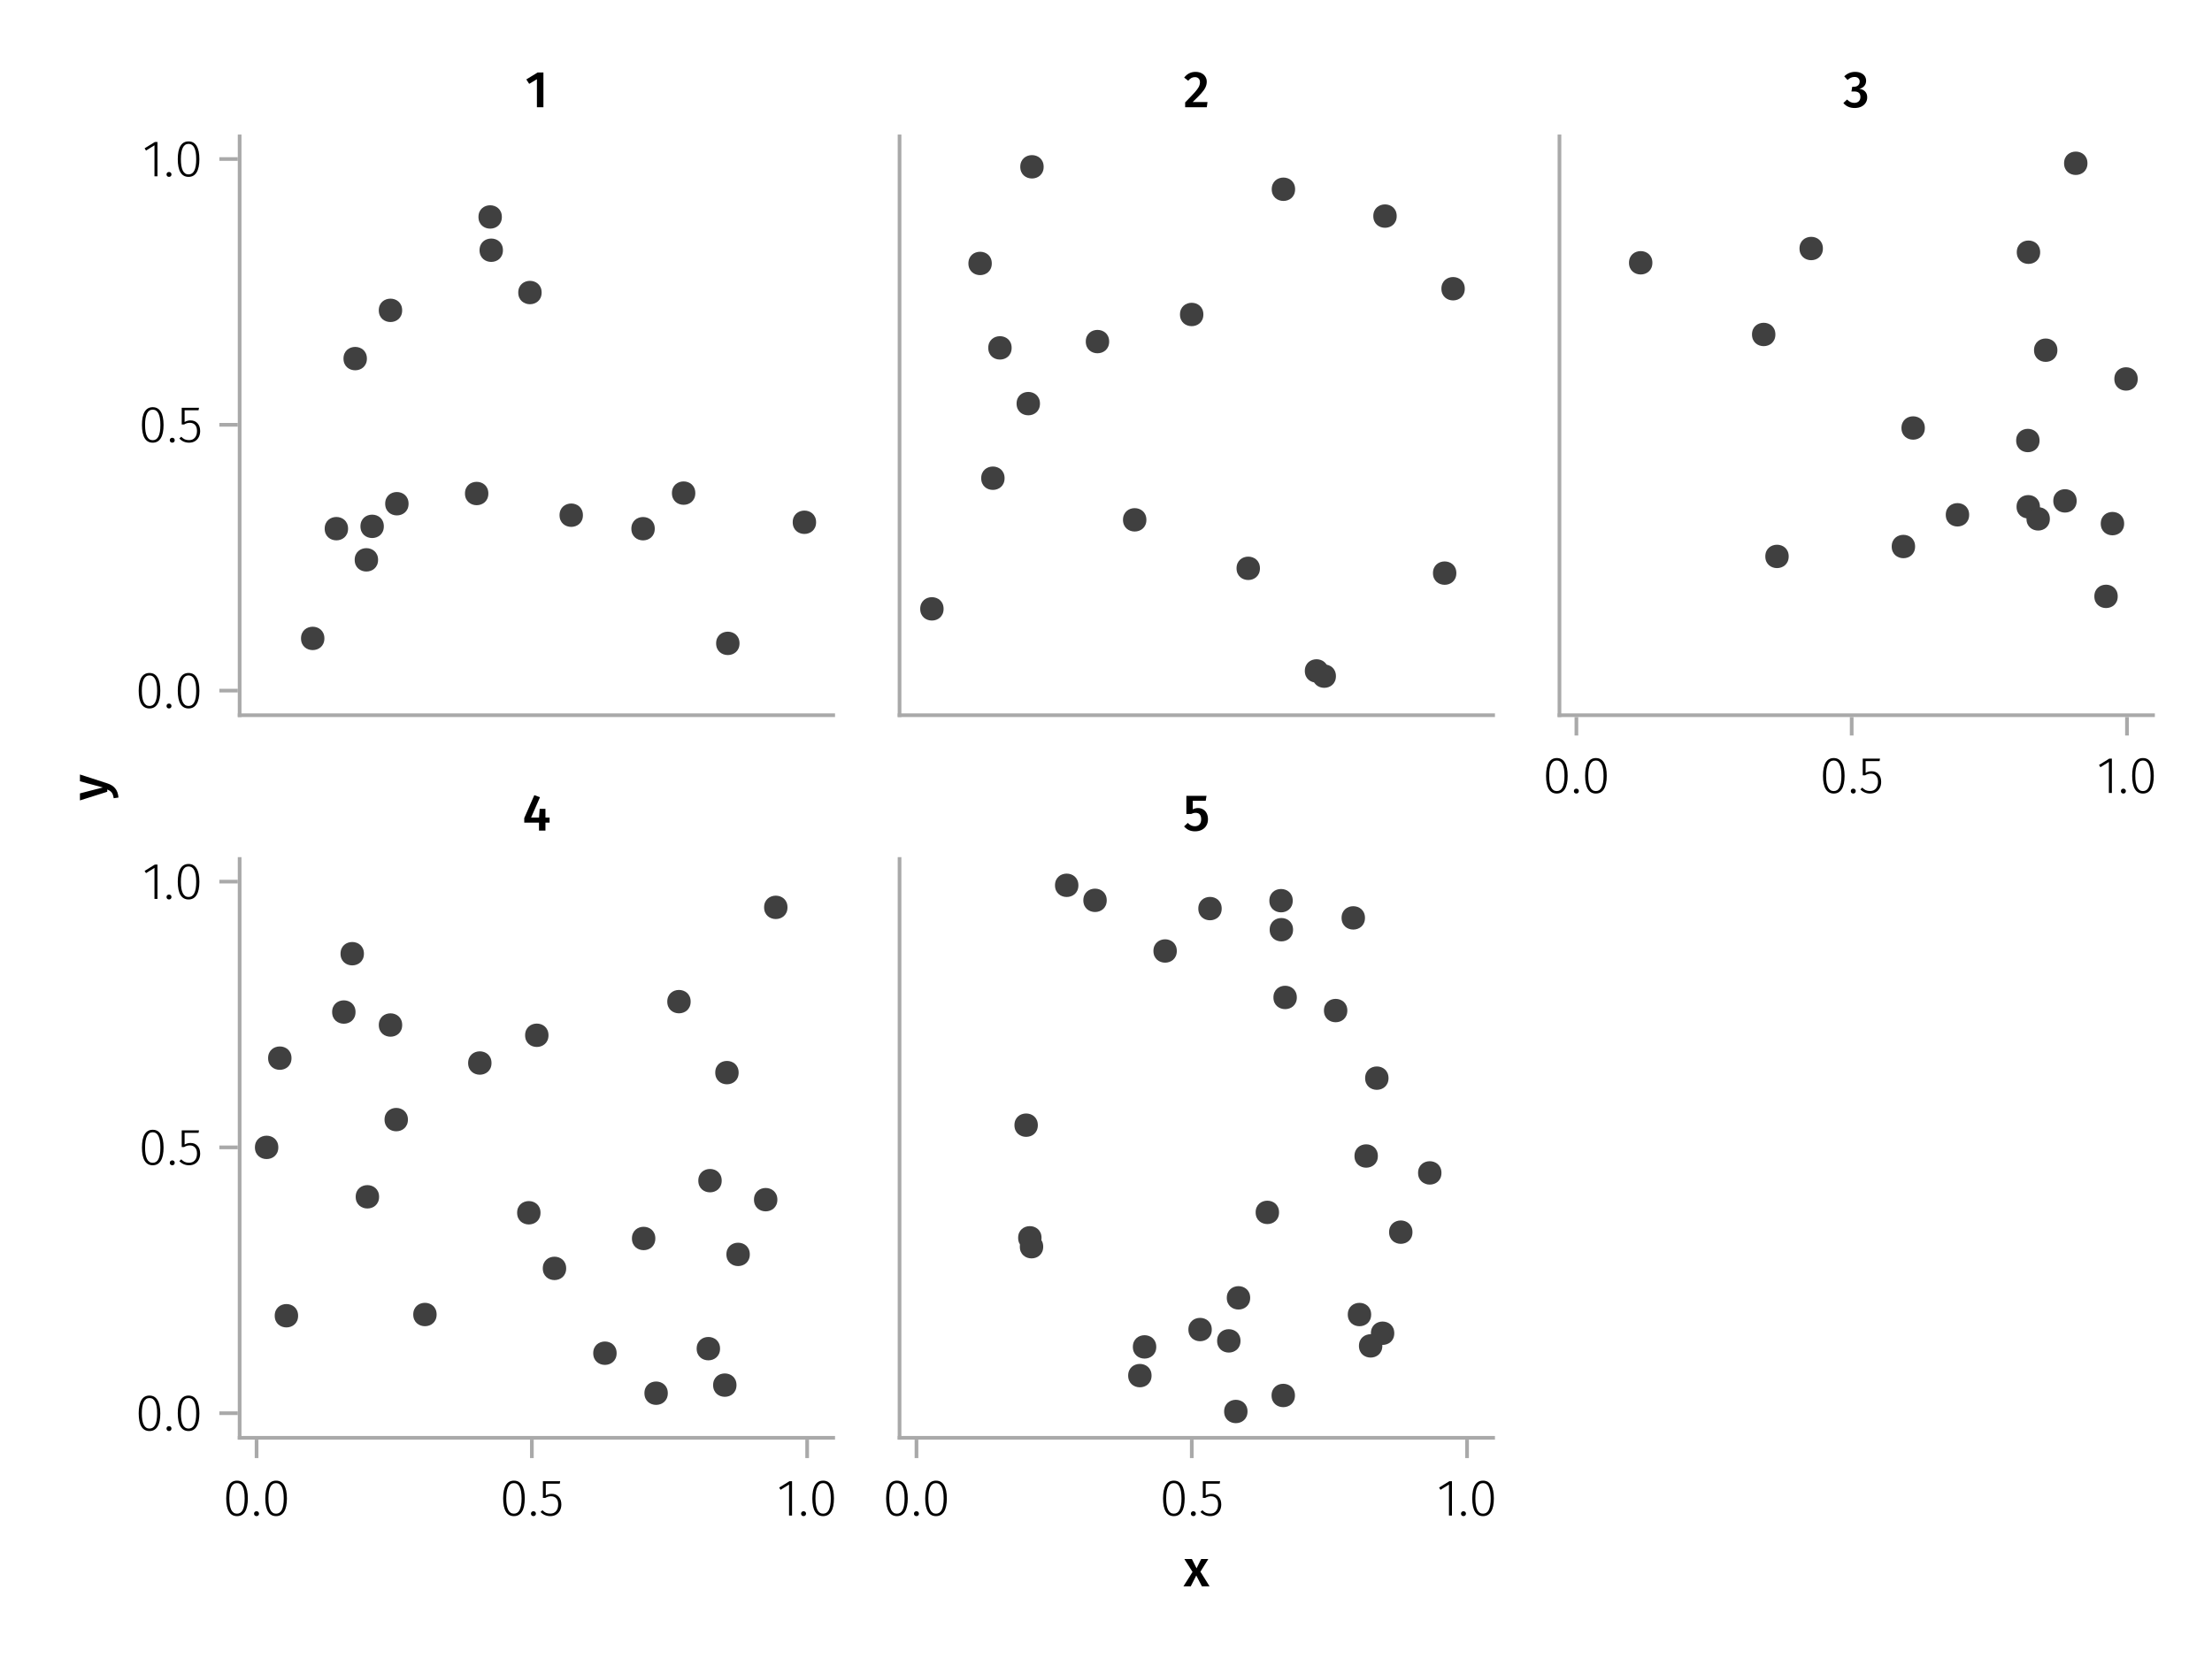 <?xml version="1.0" encoding="UTF-8"?>
<svg xmlns="http://www.w3.org/2000/svg" xmlns:xlink="http://www.w3.org/1999/xlink" width="600" height="450" viewBox="0 0 600 450">
<defs>
<g>
<g id="glyph-0-0-29fd8069">
<path d="M 3.844 -9.469 C 4.812 -9.469 5.539 -9.055 6.031 -8.234 C 6.531 -7.422 6.781 -6.223 6.781 -4.641 C 6.781 -3.078 6.531 -1.883 6.031 -1.062 C 5.531 -0.25 4.801 0.156 3.844 0.156 C 2.883 0.156 2.156 -0.25 1.656 -1.062 C 1.164 -1.883 0.922 -3.082 0.922 -4.656 C 0.922 -6.238 1.164 -7.438 1.656 -8.25 C 2.156 -9.062 2.883 -9.469 3.844 -9.469 Z M 3.844 -8.797 C 2.457 -8.797 1.766 -7.414 1.766 -4.656 C 1.766 -1.895 2.457 -0.516 3.844 -0.516 C 4.531 -0.516 5.047 -0.848 5.391 -1.516 C 5.742 -2.191 5.922 -3.234 5.922 -4.641 C 5.922 -6.055 5.742 -7.102 5.391 -7.781 C 5.047 -8.457 4.531 -8.797 3.844 -8.797 Z M 3.844 -8.797 "/>
</g>
<g id="glyph-0-1-29fd8069">
<path d="M 1.438 -1.172 C 1.633 -1.172 1.797 -1.109 1.922 -0.984 C 2.047 -0.859 2.109 -0.703 2.109 -0.516 C 2.109 -0.316 2.047 -0.156 1.922 -0.031 C 1.797 0.094 1.633 0.156 1.438 0.156 C 1.25 0.156 1.086 0.094 0.953 -0.031 C 0.828 -0.164 0.766 -0.328 0.766 -0.516 C 0.766 -0.703 0.828 -0.859 0.953 -0.984 C 1.086 -1.109 1.25 -1.172 1.438 -1.172 Z M 1.438 -1.172 "/>
</g>
<g id="glyph-1-0-29fd8069">
<path d="M 1.438 -1.172 C 1.633 -1.172 1.797 -1.109 1.922 -0.984 C 2.047 -0.859 2.109 -0.703 2.109 -0.516 C 2.109 -0.316 2.047 -0.156 1.922 -0.031 C 1.797 0.094 1.633 0.156 1.438 0.156 C 1.25 0.156 1.086 0.094 0.953 -0.031 C 0.828 -0.164 0.766 -0.328 0.766 -0.516 C 0.766 -0.703 0.828 -0.859 0.953 -0.984 C 1.086 -1.109 1.25 -1.172 1.438 -1.172 Z M 1.438 -1.172 "/>
</g>
<g id="glyph-2-0-29fd8069">
<path d="M 3.844 -9.469 C 4.812 -9.469 5.539 -9.055 6.031 -8.234 C 6.531 -7.422 6.781 -6.223 6.781 -4.641 C 6.781 -3.078 6.531 -1.883 6.031 -1.062 C 5.531 -0.25 4.801 0.156 3.844 0.156 C 2.883 0.156 2.156 -0.25 1.656 -1.062 C 1.164 -1.883 0.922 -3.082 0.922 -4.656 C 0.922 -6.238 1.164 -7.438 1.656 -8.25 C 2.156 -9.062 2.883 -9.469 3.844 -9.469 Z M 3.844 -8.797 C 2.457 -8.797 1.766 -7.414 1.766 -4.656 C 1.766 -1.895 2.457 -0.516 3.844 -0.516 C 4.531 -0.516 5.047 -0.848 5.391 -1.516 C 5.742 -2.191 5.922 -3.234 5.922 -4.641 C 5.922 -6.055 5.742 -7.102 5.391 -7.781 C 5.047 -8.457 4.531 -8.797 3.844 -8.797 Z M 3.844 -8.797 "/>
</g>
<g id="glyph-2-1-29fd8069">
<path d="M 5.672 -8.641 L 1.891 -8.641 L 1.891 -5.453 C 2.398 -5.742 2.93 -5.891 3.484 -5.891 C 4.285 -5.891 4.922 -5.629 5.391 -5.109 C 5.867 -4.598 6.109 -3.895 6.109 -3 C 6.109 -2.395 5.984 -1.848 5.734 -1.359 C 5.484 -0.879 5.129 -0.504 4.672 -0.234 C 4.223 0.023 3.703 0.156 3.109 0.156 C 2.066 0.156 1.188 -0.219 0.469 -0.969 L 0.984 -1.453 C 1.273 -1.141 1.586 -0.906 1.922 -0.75 C 2.266 -0.602 2.66 -0.531 3.109 -0.531 C 3.773 -0.531 4.297 -0.75 4.672 -1.188 C 5.055 -1.633 5.25 -2.242 5.25 -3.016 C 5.25 -3.754 5.07 -4.305 4.719 -4.672 C 4.375 -5.047 3.898 -5.234 3.297 -5.234 C 3.004 -5.234 2.742 -5.195 2.516 -5.125 C 2.285 -5.062 2.031 -4.945 1.75 -4.781 L 1.109 -4.781 L 1.109 -9.312 L 5.797 -9.312 Z M 5.672 -8.641 "/>
</g>
<g id="glyph-3-0-29fd8069">
<path d="M 3.844 -9.469 C 4.812 -9.469 5.539 -9.055 6.031 -8.234 C 6.531 -7.422 6.781 -6.223 6.781 -4.641 C 6.781 -3.078 6.531 -1.883 6.031 -1.062 C 5.531 -0.25 4.801 0.156 3.844 0.156 C 2.883 0.156 2.156 -0.25 1.656 -1.062 C 1.164 -1.883 0.922 -3.082 0.922 -4.656 C 0.922 -6.238 1.164 -7.438 1.656 -8.25 C 2.156 -9.062 2.883 -9.469 3.844 -9.469 Z M 3.844 -8.797 C 2.457 -8.797 1.766 -7.414 1.766 -4.656 C 1.766 -1.895 2.457 -0.516 3.844 -0.516 C 4.531 -0.516 5.047 -0.848 5.391 -1.516 C 5.742 -2.191 5.922 -3.234 5.922 -4.641 C 5.922 -6.055 5.742 -7.102 5.391 -7.781 C 5.047 -8.457 4.531 -8.797 3.844 -8.797 Z M 3.844 -8.797 "/>
</g>
<g id="glyph-4-0-29fd8069">
<path d="M 1.438 -1.172 C 1.633 -1.172 1.797 -1.109 1.922 -0.984 C 2.047 -0.859 2.109 -0.703 2.109 -0.516 C 2.109 -0.316 2.047 -0.156 1.922 -0.031 C 1.797 0.094 1.633 0.156 1.438 0.156 C 1.25 0.156 1.086 0.094 0.953 -0.031 C 0.828 -0.164 0.766 -0.328 0.766 -0.516 C 0.766 -0.703 0.828 -0.859 0.953 -0.984 C 1.086 -1.109 1.25 -1.172 1.438 -1.172 Z M 1.438 -1.172 "/>
</g>
<g id="glyph-4-1-29fd8069">
<path d="M 4.094 -9.312 L 4.094 0 L 3.281 0 L 3.281 -8.406 L 0.984 -6.984 L 0.609 -7.594 L 3.391 -9.312 Z M 4.094 -9.312 "/>
</g>
<g id="glyph-5-0-29fd8069">
<path d="M 5.672 -8.641 L 1.891 -8.641 L 1.891 -5.453 C 2.398 -5.742 2.93 -5.891 3.484 -5.891 C 4.285 -5.891 4.922 -5.629 5.391 -5.109 C 5.867 -4.598 6.109 -3.895 6.109 -3 C 6.109 -2.395 5.984 -1.848 5.734 -1.359 C 5.484 -0.879 5.129 -0.504 4.672 -0.234 C 4.223 0.023 3.703 0.156 3.109 0.156 C 2.066 0.156 1.188 -0.219 0.469 -0.969 L 0.984 -1.453 C 1.273 -1.141 1.586 -0.906 1.922 -0.75 C 2.266 -0.602 2.66 -0.531 3.109 -0.531 C 3.773 -0.531 4.297 -0.75 4.672 -1.188 C 5.055 -1.633 5.25 -2.242 5.25 -3.016 C 5.25 -3.754 5.07 -4.305 4.719 -4.672 C 4.375 -5.047 3.898 -5.234 3.297 -5.234 C 3.004 -5.234 2.742 -5.195 2.516 -5.125 C 2.285 -5.062 2.031 -4.945 1.75 -4.781 L 1.109 -4.781 L 1.109 -9.312 L 5.797 -9.312 Z M 5.672 -8.641 "/>
</g>
<g id="glyph-5-1-29fd8069">
<path d="M 3.844 -9.469 C 4.812 -9.469 5.539 -9.055 6.031 -8.234 C 6.531 -7.422 6.781 -6.223 6.781 -4.641 C 6.781 -3.078 6.531 -1.883 6.031 -1.062 C 5.531 -0.25 4.801 0.156 3.844 0.156 C 2.883 0.156 2.156 -0.25 1.656 -1.062 C 1.164 -1.883 0.922 -3.082 0.922 -4.656 C 0.922 -6.238 1.164 -7.438 1.656 -8.25 C 2.156 -9.062 2.883 -9.469 3.844 -9.469 Z M 3.844 -8.797 C 2.457 -8.797 1.766 -7.414 1.766 -4.656 C 1.766 -1.895 2.457 -0.516 3.844 -0.516 C 4.531 -0.516 5.047 -0.848 5.391 -1.516 C 5.742 -2.191 5.922 -3.234 5.922 -4.641 C 5.922 -6.055 5.742 -7.102 5.391 -7.781 C 5.047 -8.457 4.531 -8.797 3.844 -8.797 Z M 3.844 -8.797 "/>
</g>
<g id="glyph-6-0-29fd8069">
<path d="M 3.844 -9.469 C 4.812 -9.469 5.539 -9.055 6.031 -8.234 C 6.531 -7.422 6.781 -6.223 6.781 -4.641 C 6.781 -3.078 6.531 -1.883 6.031 -1.062 C 5.531 -0.25 4.801 0.156 3.844 0.156 C 2.883 0.156 2.156 -0.25 1.656 -1.062 C 1.164 -1.883 0.922 -3.082 0.922 -4.656 C 0.922 -6.238 1.164 -7.438 1.656 -8.25 C 2.156 -9.062 2.883 -9.469 3.844 -9.469 Z M 3.844 -8.797 C 2.457 -8.797 1.766 -7.414 1.766 -4.656 C 1.766 -1.895 2.457 -0.516 3.844 -0.516 C 4.531 -0.516 5.047 -0.848 5.391 -1.516 C 5.742 -2.191 5.922 -3.234 5.922 -4.641 C 5.922 -6.055 5.742 -7.102 5.391 -7.781 C 5.047 -8.457 4.531 -8.797 3.844 -8.797 Z M 3.844 -8.797 "/>
</g>
<g id="glyph-7-0-29fd8069">
<path d="M 1.438 -1.172 C 1.633 -1.172 1.797 -1.109 1.922 -0.984 C 2.047 -0.859 2.109 -0.703 2.109 -0.516 C 2.109 -0.316 2.047 -0.156 1.922 -0.031 C 1.797 0.094 1.633 0.156 1.438 0.156 C 1.25 0.156 1.086 0.094 0.953 -0.031 C 0.828 -0.164 0.766 -0.328 0.766 -0.516 C 0.766 -0.703 0.828 -0.859 0.953 -0.984 C 1.086 -1.109 1.25 -1.172 1.438 -1.172 Z M 1.438 -1.172 "/>
</g>
<g id="glyph-7-1-29fd8069">
<path d="M 3.844 -9.469 C 4.812 -9.469 5.539 -9.055 6.031 -8.234 C 6.531 -7.422 6.781 -6.223 6.781 -4.641 C 6.781 -3.078 6.531 -1.883 6.031 -1.062 C 5.531 -0.25 4.801 0.156 3.844 0.156 C 2.883 0.156 2.156 -0.25 1.656 -1.062 C 1.164 -1.883 0.922 -3.082 0.922 -4.656 C 0.922 -6.238 1.164 -7.438 1.656 -8.25 C 2.156 -9.062 2.883 -9.469 3.844 -9.469 Z M 3.844 -8.797 C 2.457 -8.797 1.766 -7.414 1.766 -4.656 C 1.766 -1.895 2.457 -0.516 3.844 -0.516 C 4.531 -0.516 5.047 -0.848 5.391 -1.516 C 5.742 -2.191 5.922 -3.234 5.922 -4.641 C 5.922 -6.055 5.742 -7.102 5.391 -7.781 C 5.047 -8.457 4.531 -8.797 3.844 -8.797 Z M 3.844 -8.797 "/>
</g>
<g id="glyph-8-0-29fd8069">
<path d="M 3.844 -9.469 C 4.812 -9.469 5.539 -9.055 6.031 -8.234 C 6.531 -7.422 6.781 -6.223 6.781 -4.641 C 6.781 -3.078 6.531 -1.883 6.031 -1.062 C 5.531 -0.25 4.801 0.156 3.844 0.156 C 2.883 0.156 2.156 -0.25 1.656 -1.062 C 1.164 -1.883 0.922 -3.082 0.922 -4.656 C 0.922 -6.238 1.164 -7.438 1.656 -8.25 C 2.156 -9.062 2.883 -9.469 3.844 -9.469 Z M 3.844 -8.797 C 2.457 -8.797 1.766 -7.414 1.766 -4.656 C 1.766 -1.895 2.457 -0.516 3.844 -0.516 C 4.531 -0.516 5.047 -0.848 5.391 -1.516 C 5.742 -2.191 5.922 -3.234 5.922 -4.641 C 5.922 -6.055 5.742 -7.102 5.391 -7.781 C 5.047 -8.457 4.531 -8.797 3.844 -8.797 Z M 3.844 -8.797 "/>
</g>
<g id="glyph-8-1-29fd8069">
<path d="M 1.438 -1.172 C 1.633 -1.172 1.797 -1.109 1.922 -0.984 C 2.047 -0.859 2.109 -0.703 2.109 -0.516 C 2.109 -0.316 2.047 -0.156 1.922 -0.031 C 1.797 0.094 1.633 0.156 1.438 0.156 C 1.25 0.156 1.086 0.094 0.953 -0.031 C 0.828 -0.164 0.766 -0.328 0.766 -0.516 C 0.766 -0.703 0.828 -0.859 0.953 -0.984 C 1.086 -1.109 1.25 -1.172 1.438 -1.172 Z M 1.438 -1.172 "/>
</g>
<g id="glyph-8-2-29fd8069">
<path d="M 4.094 -9.312 L 4.094 0 L 3.281 0 L 3.281 -8.406 L 0.984 -6.984 L 0.609 -7.594 L 3.391 -9.312 Z M 4.094 -9.312 "/>
</g>
<g id="glyph-9-0-29fd8069">
<path d="M 5.672 -8.641 L 1.891 -8.641 L 1.891 -5.453 C 2.398 -5.742 2.93 -5.891 3.484 -5.891 C 4.285 -5.891 4.922 -5.629 5.391 -5.109 C 5.867 -4.598 6.109 -3.895 6.109 -3 C 6.109 -2.395 5.984 -1.848 5.734 -1.359 C 5.484 -0.879 5.129 -0.504 4.672 -0.234 C 4.223 0.023 3.703 0.156 3.109 0.156 C 2.066 0.156 1.188 -0.219 0.469 -0.969 L 0.984 -1.453 C 1.273 -1.141 1.586 -0.906 1.922 -0.75 C 2.266 -0.602 2.66 -0.531 3.109 -0.531 C 3.773 -0.531 4.297 -0.75 4.672 -1.188 C 5.055 -1.633 5.25 -2.242 5.25 -3.016 C 5.25 -3.754 5.07 -4.305 4.719 -4.672 C 4.375 -5.047 3.898 -5.234 3.297 -5.234 C 3.004 -5.234 2.742 -5.195 2.516 -5.125 C 2.285 -5.062 2.031 -4.945 1.75 -4.781 L 1.109 -4.781 L 1.109 -9.312 L 5.797 -9.312 Z M 5.672 -8.641 "/>
</g>
<g id="glyph-9-1-29fd8069">
<path d="M 3.844 -9.469 C 4.812 -9.469 5.539 -9.055 6.031 -8.234 C 6.531 -7.422 6.781 -6.223 6.781 -4.641 C 6.781 -3.078 6.531 -1.883 6.031 -1.062 C 5.531 -0.25 4.801 0.156 3.844 0.156 C 2.883 0.156 2.156 -0.25 1.656 -1.062 C 1.164 -1.883 0.922 -3.082 0.922 -4.656 C 0.922 -6.238 1.164 -7.438 1.656 -8.25 C 2.156 -9.062 2.883 -9.469 3.844 -9.469 Z M 3.844 -8.797 C 2.457 -8.797 1.766 -7.414 1.766 -4.656 C 1.766 -1.895 2.457 -0.516 3.844 -0.516 C 4.531 -0.516 5.047 -0.848 5.391 -1.516 C 5.742 -2.191 5.922 -3.234 5.922 -4.641 C 5.922 -6.055 5.742 -7.102 5.391 -7.781 C 5.047 -8.457 4.531 -8.797 3.844 -8.797 Z M 3.844 -8.797 "/>
</g>
<g id="glyph-9-2-29fd8069">
<path d="M 1.438 -1.172 C 1.633 -1.172 1.797 -1.109 1.922 -0.984 C 2.047 -0.859 2.109 -0.703 2.109 -0.516 C 2.109 -0.316 2.047 -0.156 1.922 -0.031 C 1.797 0.094 1.633 0.156 1.438 0.156 C 1.25 0.156 1.086 0.094 0.953 -0.031 C 0.828 -0.164 0.766 -0.328 0.766 -0.516 C 0.766 -0.703 0.828 -0.859 0.953 -0.984 C 1.086 -1.109 1.25 -1.172 1.438 -1.172 Z M 1.438 -1.172 "/>
</g>
<g id="glyph-9-3-29fd8069">
<path d="M 4.094 -9.312 L 4.094 0 L 3.281 0 L 3.281 -8.406 L 0.984 -6.984 L 0.609 -7.594 L 3.391 -9.312 Z M 4.094 -9.312 "/>
</g>
<g id="glyph-10-0-29fd8069">
<path d="M 4.094 -9.312 L 4.094 0 L 3.281 0 L 3.281 -8.406 L 0.984 -6.984 L 0.609 -7.594 L 3.391 -9.312 Z M 4.094 -9.312 "/>
</g>
<g id="glyph-10-1-29fd8069">
<path d="M 1.438 -1.172 C 1.633 -1.172 1.797 -1.109 1.922 -0.984 C 2.047 -0.859 2.109 -0.703 2.109 -0.516 C 2.109 -0.316 2.047 -0.156 1.922 -0.031 C 1.797 0.094 1.633 0.156 1.438 0.156 C 1.25 0.156 1.086 0.094 0.953 -0.031 C 0.828 -0.164 0.766 -0.328 0.766 -0.516 C 0.766 -0.703 0.828 -0.859 0.953 -0.984 C 1.086 -1.109 1.25 -1.172 1.438 -1.172 Z M 1.438 -1.172 "/>
</g>
<g id="glyph-11-0-29fd8069">
<path d="M 3.844 -9.469 C 4.812 -9.469 5.539 -9.055 6.031 -8.234 C 6.531 -7.422 6.781 -6.223 6.781 -4.641 C 6.781 -3.078 6.531 -1.883 6.031 -1.062 C 5.531 -0.25 4.801 0.156 3.844 0.156 C 2.883 0.156 2.156 -0.25 1.656 -1.062 C 1.164 -1.883 0.922 -3.082 0.922 -4.656 C 0.922 -6.238 1.164 -7.438 1.656 -8.25 C 2.156 -9.062 2.883 -9.469 3.844 -9.469 Z M 3.844 -8.797 C 2.457 -8.797 1.766 -7.414 1.766 -4.656 C 1.766 -1.895 2.457 -0.516 3.844 -0.516 C 4.531 -0.516 5.047 -0.848 5.391 -1.516 C 5.742 -2.191 5.922 -3.234 5.922 -4.641 C 5.922 -6.055 5.742 -7.102 5.391 -7.781 C 5.047 -8.457 4.531 -8.797 3.844 -8.797 Z M 3.844 -8.797 "/>
</g>
<g id="glyph-12-0-29fd8069">
<path d="M 1.438 -1.172 C 1.633 -1.172 1.797 -1.109 1.922 -0.984 C 2.047 -0.859 2.109 -0.703 2.109 -0.516 C 2.109 -0.316 2.047 -0.156 1.922 -0.031 C 1.797 0.094 1.633 0.156 1.438 0.156 C 1.25 0.156 1.086 0.094 0.953 -0.031 C 0.828 -0.164 0.766 -0.328 0.766 -0.516 C 0.766 -0.703 0.828 -0.859 0.953 -0.984 C 1.086 -1.109 1.25 -1.172 1.438 -1.172 Z M 1.438 -1.172 "/>
</g>
<g id="glyph-12-1-29fd8069">
<path d="M 5.672 -8.641 L 1.891 -8.641 L 1.891 -5.453 C 2.398 -5.742 2.93 -5.891 3.484 -5.891 C 4.285 -5.891 4.922 -5.629 5.391 -5.109 C 5.867 -4.598 6.109 -3.895 6.109 -3 C 6.109 -2.395 5.984 -1.848 5.734 -1.359 C 5.484 -0.879 5.129 -0.504 4.672 -0.234 C 4.223 0.023 3.703 0.156 3.109 0.156 C 2.066 0.156 1.188 -0.219 0.469 -0.969 L 0.984 -1.453 C 1.273 -1.141 1.586 -0.906 1.922 -0.75 C 2.266 -0.602 2.66 -0.531 3.109 -0.531 C 3.773 -0.531 4.297 -0.75 4.672 -1.188 C 5.055 -1.633 5.25 -2.242 5.25 -3.016 C 5.25 -3.754 5.07 -4.305 4.719 -4.672 C 4.375 -5.047 3.898 -5.234 3.297 -5.234 C 3.004 -5.234 2.742 -5.195 2.516 -5.125 C 2.285 -5.062 2.031 -4.945 1.75 -4.781 L 1.109 -4.781 L 1.109 -9.312 L 5.797 -9.312 Z M 5.672 -8.641 "/>
</g>
<g id="glyph-12-2-29fd8069">
<path d="M 3.844 -9.469 C 4.812 -9.469 5.539 -9.055 6.031 -8.234 C 6.531 -7.422 6.781 -6.223 6.781 -4.641 C 6.781 -3.078 6.531 -1.883 6.031 -1.062 C 5.531 -0.25 4.801 0.156 3.844 0.156 C 2.883 0.156 2.156 -0.25 1.656 -1.062 C 1.164 -1.883 0.922 -3.082 0.922 -4.656 C 0.922 -6.238 1.164 -7.438 1.656 -8.25 C 2.156 -9.062 2.883 -9.469 3.844 -9.469 Z M 3.844 -8.797 C 2.457 -8.797 1.766 -7.414 1.766 -4.656 C 1.766 -1.895 2.457 -0.516 3.844 -0.516 C 4.531 -0.516 5.047 -0.848 5.391 -1.516 C 5.742 -2.191 5.922 -3.234 5.922 -4.641 C 5.922 -6.055 5.742 -7.102 5.391 -7.781 C 5.047 -8.457 4.531 -8.797 3.844 -8.797 Z M 3.844 -8.797 "/>
</g>
<g id="glyph-13-0-29fd8069">
<path d="M 4.094 -9.312 L 4.094 0 L 3.281 0 L 3.281 -8.406 L 0.984 -6.984 L 0.609 -7.594 L 3.391 -9.312 Z M 4.094 -9.312 "/>
</g>
<g id="glyph-13-1-29fd8069">
<path d="M 1.438 -1.172 C 1.633 -1.172 1.797 -1.109 1.922 -0.984 C 2.047 -0.859 2.109 -0.703 2.109 -0.516 C 2.109 -0.316 2.047 -0.156 1.922 -0.031 C 1.797 0.094 1.633 0.156 1.438 0.156 C 1.25 0.156 1.086 0.094 0.953 -0.031 C 0.828 -0.164 0.766 -0.328 0.766 -0.516 C 0.766 -0.703 0.828 -0.859 0.953 -0.984 C 1.086 -1.109 1.25 -1.172 1.438 -1.172 Z M 1.438 -1.172 "/>
</g>
<g id="glyph-13-2-29fd8069">
<path d="M 3.844 -9.469 C 4.812 -9.469 5.539 -9.055 6.031 -8.234 C 6.531 -7.422 6.781 -6.223 6.781 -4.641 C 6.781 -3.078 6.531 -1.883 6.031 -1.062 C 5.531 -0.25 4.801 0.156 3.844 0.156 C 2.883 0.156 2.156 -0.25 1.656 -1.062 C 1.164 -1.883 0.922 -3.082 0.922 -4.656 C 0.922 -6.238 1.164 -7.438 1.656 -8.25 C 2.156 -9.062 2.883 -9.469 3.844 -9.469 Z M 3.844 -8.797 C 2.457 -8.797 1.766 -7.414 1.766 -4.656 C 1.766 -1.895 2.457 -0.516 3.844 -0.516 C 4.531 -0.516 5.047 -0.848 5.391 -1.516 C 5.742 -2.191 5.922 -3.234 5.922 -4.641 C 5.922 -6.055 5.742 -7.102 5.391 -7.781 C 5.047 -8.457 4.531 -8.797 3.844 -8.797 Z M 3.844 -8.797 "/>
</g>
<g id="glyph-14-0-29fd8069">
<path d="M 5.672 -8.641 L 1.891 -8.641 L 1.891 -5.453 C 2.398 -5.742 2.93 -5.891 3.484 -5.891 C 4.285 -5.891 4.922 -5.629 5.391 -5.109 C 5.867 -4.598 6.109 -3.895 6.109 -3 C 6.109 -2.395 5.984 -1.848 5.734 -1.359 C 5.484 -0.879 5.129 -0.504 4.672 -0.234 C 4.223 0.023 3.703 0.156 3.109 0.156 C 2.066 0.156 1.188 -0.219 0.469 -0.969 L 0.984 -1.453 C 1.273 -1.141 1.586 -0.906 1.922 -0.75 C 2.266 -0.602 2.66 -0.531 3.109 -0.531 C 3.773 -0.531 4.297 -0.75 4.672 -1.188 C 5.055 -1.633 5.25 -2.242 5.25 -3.016 C 5.25 -3.754 5.07 -4.305 4.719 -4.672 C 4.375 -5.047 3.898 -5.234 3.297 -5.234 C 3.004 -5.234 2.742 -5.195 2.516 -5.125 C 2.285 -5.062 2.031 -4.945 1.75 -4.781 L 1.109 -4.781 L 1.109 -9.312 L 5.797 -9.312 Z M 5.672 -8.641 "/>
</g>
<g id="glyph-15-0-29fd8069">
<path d="M 1.438 -1.172 C 1.633 -1.172 1.797 -1.109 1.922 -0.984 C 2.047 -0.859 2.109 -0.703 2.109 -0.516 C 2.109 -0.316 2.047 -0.156 1.922 -0.031 C 1.797 0.094 1.633 0.156 1.438 0.156 C 1.25 0.156 1.086 0.094 0.953 -0.031 C 0.828 -0.164 0.766 -0.328 0.766 -0.516 C 0.766 -0.703 0.828 -0.859 0.953 -0.984 C 1.086 -1.109 1.25 -1.172 1.438 -1.172 Z M 1.438 -1.172 "/>
</g>
<g id="glyph-16-0-29fd8069">
<path d="M 4.969 -9.422 L 4.969 0 L 3.203 0 L 3.203 -7.609 L 1.109 -6.344 L 0.328 -7.547 L 3.391 -9.422 Z M 4.969 -9.422 "/>
</g>
<g id="glyph-17-0-29fd8069">
<path d="M 3.266 -9.594 C 3.898 -9.594 4.445 -9.473 4.906 -9.234 C 5.363 -9.004 5.711 -8.688 5.953 -8.281 C 6.203 -7.883 6.328 -7.438 6.328 -6.938 C 6.328 -6.406 6.211 -5.895 5.984 -5.406 C 5.754 -4.914 5.375 -4.375 4.844 -3.781 C 4.312 -3.188 3.531 -2.395 2.5 -1.406 L 6.531 -1.406 L 6.344 0 L 0.469 0 L 0.469 -1.312 C 1.664 -2.531 2.523 -3.43 3.047 -4.016 C 3.566 -4.598 3.938 -5.094 4.156 -5.5 C 4.375 -5.914 4.484 -6.348 4.484 -6.797 C 4.484 -7.234 4.359 -7.57 4.109 -7.812 C 3.859 -8.051 3.531 -8.172 3.125 -8.172 C 2.758 -8.172 2.438 -8.094 2.156 -7.938 C 1.883 -7.789 1.598 -7.539 1.297 -7.188 L 0.203 -8.047 C 1.004 -9.078 2.023 -9.594 3.266 -9.594 Z M 3.266 -9.594 "/>
</g>
<g id="glyph-18-0-29fd8069">
<path d="M 3.25 -9.594 C 3.875 -9.594 4.41 -9.484 4.859 -9.266 C 5.316 -9.055 5.66 -8.77 5.891 -8.406 C 6.117 -8.039 6.234 -7.641 6.234 -7.203 C 6.234 -6.629 6.066 -6.148 5.734 -5.766 C 5.41 -5.391 4.961 -5.129 4.391 -4.984 C 5.016 -4.93 5.523 -4.707 5.922 -4.312 C 6.328 -3.914 6.531 -3.375 6.531 -2.688 C 6.531 -2.145 6.395 -1.656 6.125 -1.219 C 5.852 -0.781 5.457 -0.43 4.938 -0.172 C 4.426 0.078 3.82 0.203 3.125 0.203 C 1.832 0.203 0.812 -0.242 0.062 -1.141 L 1.062 -2.094 C 1.383 -1.781 1.695 -1.551 2 -1.406 C 2.312 -1.258 2.656 -1.188 3.031 -1.188 C 3.531 -1.188 3.93 -1.328 4.234 -1.609 C 4.535 -1.898 4.688 -2.285 4.688 -2.766 C 4.688 -3.305 4.547 -3.691 4.266 -3.922 C 3.984 -4.16 3.562 -4.281 3 -4.281 L 2.25 -4.281 L 2.469 -5.562 L 2.969 -5.562 C 3.426 -5.562 3.789 -5.688 4.062 -5.938 C 4.344 -6.188 4.484 -6.535 4.484 -6.984 C 4.484 -7.367 4.352 -7.672 4.094 -7.891 C 3.844 -8.109 3.508 -8.219 3.094 -8.219 C 2.727 -8.219 2.395 -8.148 2.094 -8.016 C 1.801 -7.879 1.504 -7.672 1.203 -7.391 L 0.297 -8.391 C 1.141 -9.191 2.125 -9.594 3.25 -9.594 Z M 3.25 -9.594 "/>
</g>
<g id="glyph-19-0-29fd8069">
<path d="M 7.344 -3.531 L 7.344 -2.156 L 6.219 -2.156 L 6.219 0 L 4.469 0 L 4.469 -2.156 L 0.469 -2.156 L 0.469 -3.391 L 3.203 -9.609 L 4.734 -9.031 L 2.328 -3.531 L 4.484 -3.531 L 4.656 -5.891 L 6.219 -5.891 L 6.219 -3.531 Z M 7.344 -3.531 "/>
</g>
<g id="glyph-20-0-29fd8069">
<path d="M 6.141 -8.094 L 2.625 -8.094 L 2.625 -5.75 C 3.082 -5.988 3.555 -6.109 4.047 -6.109 C 4.566 -6.109 5.031 -5.984 5.438 -5.734 C 5.852 -5.492 6.176 -5.145 6.406 -4.688 C 6.633 -4.227 6.75 -3.688 6.75 -3.062 C 6.75 -2.414 6.602 -1.844 6.312 -1.344 C 6.02 -0.852 5.609 -0.473 5.078 -0.203 C 4.547 0.066 3.93 0.203 3.234 0.203 C 2.609 0.203 2.055 0.094 1.578 -0.125 C 1.098 -0.352 0.66 -0.688 0.266 -1.125 L 1.281 -2.078 C 1.82 -1.473 2.457 -1.172 3.188 -1.172 C 3.719 -1.172 4.133 -1.332 4.438 -1.656 C 4.75 -1.988 4.906 -2.457 4.906 -3.062 C 4.906 -4.227 4.398 -4.812 3.391 -4.812 C 3.172 -4.812 2.969 -4.785 2.781 -4.734 C 2.594 -4.68 2.391 -4.602 2.172 -4.5 L 0.891 -4.5 L 0.891 -9.422 L 6.359 -9.422 Z M 6.141 -8.094 "/>
</g>
<g id="glyph-21-0-29fd8069">
<path d="M 0.031 -4.656 C 0.945 -4.363 1.656 -3.91 2.156 -3.297 C 2.664 -2.691 2.961 -1.863 3.047 -0.812 L 1.75 -0.625 C 1.676 -1.113 1.57 -1.504 1.438 -1.797 C 1.301 -2.086 1.117 -2.32 0.891 -2.5 C 0.672 -2.676 0.375 -2.844 0 -3 L 0 -2.375 L -7.406 -0.031 L -7.406 -1.938 L -1.188 -3.547 L -7.406 -5.219 L -7.406 -7.062 Z M 0.031 -4.656 "/>
</g>
<g id="glyph-22-0-29fd8069">
<path d="M 4.562 -3.969 L 7.047 0 L 4.969 0 L 3.438 -2.938 L 1.938 0 L -0.047 0 L 2.422 -3.906 L 0.203 -7.406 L 2.25 -7.406 L 3.516 -4.891 L 4.766 -7.406 L 6.703 -7.406 Z M 4.562 -3.969 "/>
</g>
</g>
</defs>
<rect x="-60" y="-45" width="720" height="540" fill="rgb(100%, 100%, 100%)" fill-opacity="1"/>
<path fill-rule="nonzero" fill="rgb(100%, 100%, 100%)" fill-opacity="1" d="M 65 194 L 226 194 L 226 37 L 65 37 Z M 65 194 "/>
<path fill-rule="nonzero" fill="rgb(100%, 100%, 100%)" fill-opacity="1" d="M 65 390 L 226 390 L 226 233 L 65 233 Z M 65 390 "/>
<path fill-rule="nonzero" fill="rgb(100%, 100%, 100%)" fill-opacity="1" d="M 244 194 L 405 194 L 405 37 L 244 37 Z M 244 194 "/>
<path fill-rule="nonzero" fill="rgb(100%, 100%, 100%)" fill-opacity="1" d="M 244 390 L 405 390 L 405 233 L 244 233 Z M 244 390 "/>
<path fill-rule="nonzero" fill="rgb(100%, 100%, 100%)" fill-opacity="1" d="M 423 194 L 584 194 L 584 37 L 423 37 Z M 423 194 "/>
<g fill="rgb(0%, 0%, 0%)" fill-opacity="1">
<use xlink:href="#glyph-0-0-29fd8069" x="36.702" y="192.013"/>
</g>
<g fill="rgb(0%, 0%, 0%)" fill-opacity="1">
<use xlink:href="#glyph-1-0-29fd8069" x="44.402" y="192.013"/>
</g>
<g fill="rgb(0%, 0%, 0%)" fill-opacity="1">
<use xlink:href="#glyph-2-0-29fd8069" x="47.3" y="192.013"/>
</g>
<g fill="rgb(0%, 0%, 0%)" fill-opacity="1">
<use xlink:href="#glyph-3-0-29fd8069" x="37.584" y="119.918"/>
</g>
<g fill="rgb(0%, 0%, 0%)" fill-opacity="1">
<use xlink:href="#glyph-4-0-29fd8069" x="45.284" y="119.918"/>
</g>
<g fill="rgb(0%, 0%, 0%)" fill-opacity="1">
<use xlink:href="#glyph-5-0-29fd8069" x="48.182" y="119.918"/>
</g>
<g fill="rgb(0%, 0%, 0%)" fill-opacity="1">
<use xlink:href="#glyph-4-1-29fd8069" x="38.62" y="47.823"/>
</g>
<g fill="rgb(0%, 0%, 0%)" fill-opacity="1">
<use xlink:href="#glyph-4-0-29fd8069" x="44.402" y="47.823"/>
</g>
<g fill="rgb(0%, 0%, 0%)" fill-opacity="1">
<use xlink:href="#glyph-5-1-29fd8069" x="47.3" y="47.823"/>
</g>
<path fill-rule="nonzero" fill="rgb(25.098%, 25.098%, 25.098%)" fill-opacity="1" d="M 146.918 79.352 C 146.918 75.121 140.574 75.121 140.574 79.352 C 140.574 83.582 146.918 83.582 146.918 79.352 Z M 146.918 79.352 "/>
<path fill-rule="nonzero" fill="rgb(25.098%, 25.098%, 25.098%)" fill-opacity="1" d="M 136.418 67.871 C 136.418 63.645 130.074 63.645 130.074 67.871 C 130.074 72.102 136.418 72.102 136.418 67.871 Z M 136.418 67.871 "/>
<path fill-rule="nonzero" fill="rgb(25.098%, 25.098%, 25.098%)" fill-opacity="1" d="M 221.363 141.664 C 221.363 137.434 215.02 137.434 215.02 141.664 C 215.02 145.891 221.363 145.891 221.363 141.664 Z M 221.363 141.664 "/>
<path fill-rule="nonzero" fill="rgb(25.098%, 25.098%, 25.098%)" fill-opacity="1" d="M 94.414 143.398 C 94.414 139.168 88.07 139.168 88.07 143.398 C 88.07 147.629 94.414 147.629 94.414 143.398 Z M 94.414 143.398 "/>
<path fill-rule="nonzero" fill="rgb(25.098%, 25.098%, 25.098%)" fill-opacity="1" d="M 104.113 142.77 C 104.113 138.539 97.77 138.539 97.77 142.77 C 97.77 147 104.113 147 104.113 142.77 Z M 104.113 142.77 "/>
<path fill-rule="nonzero" fill="rgb(25.098%, 25.098%, 25.098%)" fill-opacity="1" d="M 200.594 174.512 C 200.594 170.285 194.246 170.285 194.246 174.512 C 194.246 178.742 200.594 178.742 200.594 174.512 Z M 200.594 174.512 "/>
<path fill-rule="nonzero" fill="rgb(25.098%, 25.098%, 25.098%)" fill-opacity="1" d="M 136.129 58.852 C 136.129 54.621 129.781 54.621 129.781 58.852 C 129.781 63.078 136.129 63.078 136.129 58.852 Z M 136.129 58.852 "/>
<path fill-rule="nonzero" fill="rgb(25.098%, 25.098%, 25.098%)" fill-opacity="1" d="M 177.602 143.41 C 177.602 139.18 171.254 139.18 171.254 143.41 C 171.254 147.637 177.602 147.637 177.602 143.41 Z M 177.602 143.41 "/>
<path fill-rule="nonzero" fill="rgb(25.098%, 25.098%, 25.098%)" fill-opacity="1" d="M 102.555 151.855 C 102.555 147.625 96.207 147.625 96.207 151.855 C 96.207 156.086 102.555 156.086 102.555 151.855 Z M 102.555 151.855 "/>
<path fill-rule="nonzero" fill="rgb(25.098%, 25.098%, 25.098%)" fill-opacity="1" d="M 99.52 97.27 C 99.52 93.039 93.172 93.039 93.172 97.27 C 93.172 101.5 99.52 101.5 99.52 97.27 Z M 99.52 97.27 "/>
<path fill-rule="nonzero" fill="rgb(25.098%, 25.098%, 25.098%)" fill-opacity="1" d="M 188.602 133.758 C 188.602 129.527 182.258 129.527 182.258 133.758 C 182.258 137.988 188.602 137.988 188.602 133.758 Z M 188.602 133.758 "/>
<path fill-rule="nonzero" fill="rgb(25.098%, 25.098%, 25.098%)" fill-opacity="1" d="M 132.465 133.863 C 132.465 129.637 126.121 129.637 126.121 133.863 C 126.121 138.094 132.465 138.094 132.465 133.863 Z M 132.465 133.863 "/>
<path fill-rule="nonzero" fill="rgb(25.098%, 25.098%, 25.098%)" fill-opacity="1" d="M 109.086 84.18 C 109.086 79.949 102.742 79.949 102.742 84.18 C 102.742 88.41 109.086 88.41 109.086 84.18 Z M 109.086 84.18 "/>
<path fill-rule="nonzero" fill="rgb(25.098%, 25.098%, 25.098%)" fill-opacity="1" d="M 158.117 139.746 C 158.117 135.516 151.773 135.516 151.773 139.746 C 151.773 143.977 158.117 143.977 158.117 139.746 Z M 158.117 139.746 "/>
<path fill-rule="nonzero" fill="rgb(25.098%, 25.098%, 25.098%)" fill-opacity="1" d="M 110.824 136.633 C 110.824 132.402 104.48 132.402 104.48 136.633 C 104.48 140.863 110.824 140.863 110.824 136.633 Z M 110.824 136.633 "/>
<path fill-rule="nonzero" fill="rgb(25.098%, 25.098%, 25.098%)" fill-opacity="1" d="M 87.992 173.168 C 87.992 168.938 81.648 168.938 81.648 173.168 C 81.648 177.395 87.992 177.395 87.992 173.168 Z M 87.992 173.168 "/>
<g fill="rgb(0%, 0%, 0%)" fill-opacity="1">
<use xlink:href="#glyph-6-0-29fd8069" x="60.444" y="411.09"/>
</g>
<g fill="rgb(0%, 0%, 0%)" fill-opacity="1">
<use xlink:href="#glyph-7-0-29fd8069" x="68.144" y="411.09"/>
</g>
<g fill="rgb(0%, 0%, 0%)" fill-opacity="1">
<use xlink:href="#glyph-7-1-29fd8069" x="71.042" y="411.09"/>
</g>
<g fill="rgb(0%, 0%, 0%)" fill-opacity="1">
<use xlink:href="#glyph-8-0-29fd8069" x="135.557" y="411.09"/>
</g>
<g fill="rgb(0%, 0%, 0%)" fill-opacity="1">
<use xlink:href="#glyph-8-1-29fd8069" x="143.257" y="411.09"/>
</g>
<g fill="rgb(0%, 0%, 0%)" fill-opacity="1">
<use xlink:href="#glyph-9-0-29fd8069" x="146.155" y="411.09"/>
</g>
<g fill="rgb(0%, 0%, 0%)" fill-opacity="1">
<use xlink:href="#glyph-8-2-29fd8069" x="210.746" y="411.09"/>
</g>
<g fill="rgb(0%, 0%, 0%)" fill-opacity="1">
<use xlink:href="#glyph-0-1-29fd8069" x="216.528" y="411.09"/>
</g>
<g fill="rgb(0%, 0%, 0%)" fill-opacity="1">
<use xlink:href="#glyph-9-1-29fd8069" x="219.426" y="411.09"/>
</g>
<g fill="rgb(0%, 0%, 0%)" fill-opacity="1">
<use xlink:href="#glyph-0-0-29fd8069" x="36.702" y="388.013"/>
</g>
<g fill="rgb(0%, 0%, 0%)" fill-opacity="1">
<use xlink:href="#glyph-1-0-29fd8069" x="44.402" y="388.013"/>
</g>
<g fill="rgb(0%, 0%, 0%)" fill-opacity="1">
<use xlink:href="#glyph-2-0-29fd8069" x="47.3" y="388.013"/>
</g>
<g fill="rgb(0%, 0%, 0%)" fill-opacity="1">
<use xlink:href="#glyph-0-0-29fd8069" x="37.584" y="315.918"/>
</g>
<g fill="rgb(0%, 0%, 0%)" fill-opacity="1">
<use xlink:href="#glyph-1-0-29fd8069" x="45.284" y="315.918"/>
</g>
<g fill="rgb(0%, 0%, 0%)" fill-opacity="1">
<use xlink:href="#glyph-2-1-29fd8069" x="48.182" y="315.918"/>
</g>
<g fill="rgb(0%, 0%, 0%)" fill-opacity="1">
<use xlink:href="#glyph-10-0-29fd8069" x="38.62" y="243.823"/>
</g>
<g fill="rgb(0%, 0%, 0%)" fill-opacity="1">
<use xlink:href="#glyph-10-1-29fd8069" x="44.402" y="243.823"/>
</g>
<g fill="rgb(0%, 0%, 0%)" fill-opacity="1">
<use xlink:href="#glyph-11-0-29fd8069" x="47.3" y="243.823"/>
</g>
<path fill-rule="nonzero" fill="rgb(25.098%, 25.098%, 25.098%)" fill-opacity="1" d="M 146.613 328.961 C 146.613 324.73 140.27 324.73 140.27 328.961 C 140.27 333.191 146.613 333.191 146.613 328.961 Z M 146.613 328.961 "/>
<path fill-rule="nonzero" fill="rgb(25.098%, 25.098%, 25.098%)" fill-opacity="1" d="M 195.762 320.25 C 195.762 316.02 189.414 316.02 189.414 320.25 C 189.414 324.48 195.762 324.48 195.762 320.25 Z M 195.762 320.25 "/>
<path fill-rule="nonzero" fill="rgb(25.098%, 25.098%, 25.098%)" fill-opacity="1" d="M 195.312 365.82 C 195.312 361.59 188.965 361.59 188.965 365.82 C 188.965 370.051 195.312 370.051 195.312 365.82 Z M 195.312 365.82 "/>
<path fill-rule="nonzero" fill="rgb(25.098%, 25.098%, 25.098%)" fill-opacity="1" d="M 167.258 367.055 C 167.258 362.824 160.91 362.824 160.91 367.055 C 160.91 371.285 167.258 371.285 167.258 367.055 Z M 167.258 367.055 "/>
<path fill-rule="nonzero" fill="rgb(25.098%, 25.098%, 25.098%)" fill-opacity="1" d="M 200.355 290.945 C 200.355 286.715 194.008 286.715 194.008 290.945 C 194.008 295.176 200.355 295.176 200.355 290.945 Z M 200.355 290.945 "/>
<path fill-rule="nonzero" fill="rgb(25.098%, 25.098%, 25.098%)" fill-opacity="1" d="M 109.094 278.035 C 109.094 273.805 102.746 273.805 102.746 278.035 C 102.746 282.266 109.094 282.266 109.094 278.035 Z M 109.094 278.035 "/>
<path fill-rule="nonzero" fill="rgb(25.098%, 25.098%, 25.098%)" fill-opacity="1" d="M 118.434 356.559 C 118.434 352.328 112.09 352.328 112.09 356.559 C 112.09 360.789 118.434 360.789 118.434 356.559 Z M 118.434 356.559 "/>
<path fill-rule="nonzero" fill="rgb(25.098%, 25.098%, 25.098%)" fill-opacity="1" d="M 80.863 356.891 C 80.863 352.66 74.516 352.66 74.516 356.891 C 74.516 361.121 80.863 361.121 80.863 356.891 Z M 80.863 356.891 "/>
<path fill-rule="nonzero" fill="rgb(25.098%, 25.098%, 25.098%)" fill-opacity="1" d="M 153.574 344.047 C 153.574 339.816 147.23 339.816 147.23 344.047 C 147.23 348.277 153.574 348.277 153.574 344.047 Z M 153.574 344.047 "/>
<path fill-rule="nonzero" fill="rgb(25.098%, 25.098%, 25.098%)" fill-opacity="1" d="M 75.492 311.223 C 75.492 306.992 69.145 306.992 69.145 311.223 C 69.145 315.453 75.492 315.453 75.492 311.223 Z M 75.492 311.223 "/>
<path fill-rule="nonzero" fill="rgb(25.098%, 25.098%, 25.098%)" fill-opacity="1" d="M 98.715 258.688 C 98.715 254.457 92.367 254.457 92.367 258.688 C 92.367 262.918 98.715 262.918 98.715 258.688 Z M 98.715 258.688 "/>
<path fill-rule="nonzero" fill="rgb(25.098%, 25.098%, 25.098%)" fill-opacity="1" d="M 199.773 375.711 C 199.773 371.484 193.43 371.484 193.43 375.711 C 193.43 379.941 199.773 379.941 199.773 375.711 Z M 199.773 375.711 "/>
<path fill-rule="nonzero" fill="rgb(25.098%, 25.098%, 25.098%)" fill-opacity="1" d="M 187.34 271.691 C 187.34 267.461 180.996 267.461 180.996 271.691 C 180.996 275.922 187.34 275.922 187.34 271.691 Z M 187.34 271.691 "/>
<path fill-rule="nonzero" fill="rgb(25.098%, 25.098%, 25.098%)" fill-opacity="1" d="M 203.383 340.25 C 203.383 336.023 197.035 336.023 197.035 340.25 C 197.035 344.48 203.383 344.48 203.383 340.25 Z M 203.383 340.25 "/>
<path fill-rule="nonzero" fill="rgb(25.098%, 25.098%, 25.098%)" fill-opacity="1" d="M 177.758 335.934 C 177.758 331.703 171.41 331.703 171.41 335.934 C 171.41 340.164 177.758 340.164 177.758 335.934 Z M 177.758 335.934 "/>
<path fill-rule="nonzero" fill="rgb(25.098%, 25.098%, 25.098%)" fill-opacity="1" d="M 133.32 288.344 C 133.32 284.113 126.977 284.113 126.977 288.344 C 126.977 292.574 133.32 292.574 133.32 288.344 Z M 133.32 288.344 "/>
<path fill-rule="nonzero" fill="rgb(25.098%, 25.098%, 25.098%)" fill-opacity="1" d="M 102.828 324.633 C 102.828 320.402 96.48 320.402 96.48 324.633 C 96.48 328.859 102.828 328.859 102.828 324.633 Z M 102.828 324.633 "/>
<path fill-rule="nonzero" fill="rgb(25.098%, 25.098%, 25.098%)" fill-opacity="1" d="M 210.859 325.406 C 210.859 321.176 204.516 321.176 204.516 325.406 C 204.516 329.637 210.859 329.637 210.859 325.406 Z M 210.859 325.406 "/>
<path fill-rule="nonzero" fill="rgb(25.098%, 25.098%, 25.098%)" fill-opacity="1" d="M 213.605 246.117 C 213.605 241.887 207.262 241.887 207.262 246.117 C 207.262 250.348 213.605 250.348 213.605 246.117 Z M 213.605 246.117 "/>
<path fill-rule="nonzero" fill="rgb(25.098%, 25.098%, 25.098%)" fill-opacity="1" d="M 148.777 280.816 C 148.777 276.586 142.434 276.586 142.434 280.816 C 142.434 285.047 148.777 285.047 148.777 280.816 Z M 148.777 280.816 "/>
<path fill-rule="nonzero" fill="rgb(25.098%, 25.098%, 25.098%)" fill-opacity="1" d="M 181.141 377.902 C 181.141 373.672 174.797 373.672 174.797 377.902 C 174.797 382.133 181.141 382.133 181.141 377.902 Z M 181.141 377.902 "/>
<path fill-rule="nonzero" fill="rgb(25.098%, 25.098%, 25.098%)" fill-opacity="1" d="M 110.648 303.691 C 110.648 299.461 104.305 299.461 104.305 303.691 C 104.305 307.922 110.648 307.922 110.648 303.691 Z M 110.648 303.691 "/>
<path fill-rule="nonzero" fill="rgb(25.098%, 25.098%, 25.098%)" fill-opacity="1" d="M 96.438 274.512 C 96.438 270.281 90.09 270.281 90.09 274.512 C 90.09 278.742 96.438 278.742 96.438 274.512 Z M 96.438 274.512 "/>
<path fill-rule="nonzero" fill="rgb(25.098%, 25.098%, 25.098%)" fill-opacity="1" d="M 79.07 287.02 C 79.07 282.789 72.723 282.789 72.723 287.02 C 72.723 291.25 79.07 291.25 79.07 287.02 Z M 79.07 287.02 "/>
<path fill-rule="nonzero" fill="rgb(25.098%, 25.098%, 25.098%)" fill-opacity="1" d="M 274.406 94.359 C 274.406 90.129 268.062 90.129 268.062 94.359 C 268.062 98.59 274.406 98.59 274.406 94.359 Z M 274.406 94.359 "/>
<path fill-rule="nonzero" fill="rgb(25.098%, 25.098%, 25.098%)" fill-opacity="1" d="M 395.031 155.457 C 395.031 151.227 388.688 151.227 388.688 155.457 C 388.688 159.688 395.031 159.688 395.031 155.457 Z M 395.031 155.457 "/>
<path fill-rule="nonzero" fill="rgb(25.098%, 25.098%, 25.098%)" fill-opacity="1" d="M 351.297 51.336 C 351.297 47.105 344.953 47.105 344.953 51.336 C 344.953 55.566 351.297 55.566 351.297 51.336 Z M 351.297 51.336 "/>
<path fill-rule="nonzero" fill="rgb(25.098%, 25.098%, 25.098%)" fill-opacity="1" d="M 378.852 58.613 C 378.852 54.383 372.504 54.383 372.504 58.613 C 372.504 62.844 378.852 62.844 378.852 58.613 Z M 378.852 58.613 "/>
<path fill-rule="nonzero" fill="rgb(25.098%, 25.098%, 25.098%)" fill-opacity="1" d="M 272.492 129.715 C 272.492 125.484 266.148 125.484 266.148 129.715 C 266.148 133.945 272.492 133.945 272.492 129.715 Z M 272.492 129.715 "/>
<path fill-rule="nonzero" fill="rgb(25.098%, 25.098%, 25.098%)" fill-opacity="1" d="M 360.273 181.988 C 360.273 177.758 353.93 177.758 353.93 181.988 C 353.93 186.219 360.273 186.219 360.273 181.988 Z M 360.273 181.988 "/>
<path fill-rule="nonzero" fill="rgb(25.098%, 25.098%, 25.098%)" fill-opacity="1" d="M 269.02 71.457 C 269.02 67.23 262.676 67.23 262.676 71.457 C 262.676 75.688 269.02 75.688 269.02 71.457 Z M 269.02 71.457 "/>
<path fill-rule="nonzero" fill="rgb(25.098%, 25.098%, 25.098%)" fill-opacity="1" d="M 283.09 45.246 C 283.09 41.016 276.746 41.016 276.746 45.246 C 276.746 49.477 283.09 49.477 283.09 45.246 Z M 283.09 45.246 "/>
<path fill-rule="nonzero" fill="rgb(25.098%, 25.098%, 25.098%)" fill-opacity="1" d="M 362.367 183.402 C 362.367 179.172 356.023 179.172 356.023 183.402 C 356.023 187.633 362.367 187.633 362.367 183.402 Z M 362.367 183.402 "/>
<path fill-rule="nonzero" fill="rgb(25.098%, 25.098%, 25.098%)" fill-opacity="1" d="M 397.32 78.316 C 397.32 74.09 390.977 74.09 390.977 78.316 C 390.977 82.547 397.32 82.547 397.32 78.316 Z M 397.32 78.316 "/>
<path fill-rule="nonzero" fill="rgb(25.098%, 25.098%, 25.098%)" fill-opacity="1" d="M 300.859 92.652 C 300.859 88.426 294.516 88.426 294.516 92.652 C 294.516 96.883 300.859 96.883 300.859 92.652 Z M 300.859 92.652 "/>
<path fill-rule="nonzero" fill="rgb(25.098%, 25.098%, 25.098%)" fill-opacity="1" d="M 282.09 109.48 C 282.09 105.25 275.746 105.25 275.746 109.48 C 275.746 113.711 282.09 113.711 282.09 109.48 Z M 282.09 109.48 "/>
<path fill-rule="nonzero" fill="rgb(25.098%, 25.098%, 25.098%)" fill-opacity="1" d="M 310.957 141.004 C 310.957 136.773 304.609 136.773 304.609 141.004 C 304.609 145.234 310.957 145.234 310.957 141.004 Z M 310.957 141.004 "/>
<path fill-rule="nonzero" fill="rgb(25.098%, 25.098%, 25.098%)" fill-opacity="1" d="M 341.758 154.156 C 341.758 149.926 335.41 149.926 335.41 154.156 C 335.41 158.387 341.758 158.387 341.758 154.156 Z M 341.758 154.156 "/>
<path fill-rule="nonzero" fill="rgb(25.098%, 25.098%, 25.098%)" fill-opacity="1" d="M 255.949 165.152 C 255.949 160.922 249.605 160.922 249.605 165.152 C 249.605 169.383 255.949 169.383 255.949 165.152 Z M 255.949 165.152 "/>
<path fill-rule="nonzero" fill="rgb(25.098%, 25.098%, 25.098%)" fill-opacity="1" d="M 326.414 85.301 C 326.414 81.07 320.066 81.07 320.066 85.301 C 320.066 89.531 326.414 89.531 326.414 85.301 Z M 326.414 85.301 "/>
<g fill="rgb(0%, 0%, 0%)" fill-opacity="1">
<use xlink:href="#glyph-0-0-29fd8069" x="239.444" y="411.09"/>
</g>
<g fill="rgb(0%, 0%, 0%)" fill-opacity="1">
<use xlink:href="#glyph-9-2-29fd8069" x="247.144" y="411.09"/>
</g>
<g fill="rgb(0%, 0%, 0%)" fill-opacity="1">
<use xlink:href="#glyph-9-1-29fd8069" x="250.042" y="411.09"/>
</g>
<g fill="rgb(0%, 0%, 0%)" fill-opacity="1">
<use xlink:href="#glyph-9-1-29fd8069" x="314.557" y="411.09"/>
</g>
<g fill="rgb(0%, 0%, 0%)" fill-opacity="1">
<use xlink:href="#glyph-12-0-29fd8069" x="322.257" y="411.09"/>
</g>
<g fill="rgb(0%, 0%, 0%)" fill-opacity="1">
<use xlink:href="#glyph-12-1-29fd8069" x="325.155" y="411.09"/>
</g>
<g fill="rgb(0%, 0%, 0%)" fill-opacity="1">
<use xlink:href="#glyph-13-0-29fd8069" x="389.746" y="411.09"/>
</g>
<g fill="rgb(0%, 0%, 0%)" fill-opacity="1">
<use xlink:href="#glyph-13-1-29fd8069" x="395.528" y="411.09"/>
</g>
<g fill="rgb(0%, 0%, 0%)" fill-opacity="1">
<use xlink:href="#glyph-9-1-29fd8069" x="398.426" y="411.09"/>
</g>
<path fill-rule="nonzero" fill="rgb(25.098%, 25.098%, 25.098%)" fill-opacity="1" d="M 378.195 361.637 C 378.195 357.406 371.852 357.406 371.852 361.637 C 371.852 365.867 378.195 365.867 378.195 361.637 Z M 378.195 361.637 "/>
<path fill-rule="nonzero" fill="rgb(25.098%, 25.098%, 25.098%)" fill-opacity="1" d="M 350.738 252.18 C 350.738 247.949 344.395 247.949 344.395 252.18 C 344.395 256.41 350.738 256.41 350.738 252.18 Z M 350.738 252.18 "/>
<path fill-rule="nonzero" fill="rgb(25.098%, 25.098%, 25.098%)" fill-opacity="1" d="M 371.926 356.566 C 371.926 352.336 365.582 352.336 365.582 356.566 C 365.582 360.797 371.926 360.797 371.926 356.566 Z M 371.926 356.566 "/>
<path fill-rule="nonzero" fill="rgb(25.098%, 25.098%, 25.098%)" fill-opacity="1" d="M 376.633 292.445 C 376.633 288.215 370.289 288.215 370.289 292.445 C 370.289 296.676 376.633 296.676 376.633 292.445 Z M 376.633 292.445 "/>
<path fill-rule="nonzero" fill="rgb(25.098%, 25.098%, 25.098%)" fill-opacity="1" d="M 350.652 244.305 C 350.652 240.078 344.309 240.078 344.309 244.305 C 344.309 248.535 350.652 248.535 350.652 244.305 Z M 350.652 244.305 "/>
<path fill-rule="nonzero" fill="rgb(25.098%, 25.098%, 25.098%)" fill-opacity="1" d="M 351.254 378.52 C 351.254 374.289 344.906 374.289 344.906 378.52 C 344.906 382.75 351.254 382.75 351.254 378.52 Z M 351.254 378.52 "/>
<path fill-rule="nonzero" fill="rgb(25.098%, 25.098%, 25.098%)" fill-opacity="1" d="M 292.512 240.137 C 292.512 235.906 286.164 235.906 286.164 240.137 C 286.164 244.367 292.512 244.367 292.512 240.137 Z M 292.512 240.137 "/>
<path fill-rule="nonzero" fill="rgb(25.098%, 25.098%, 25.098%)" fill-opacity="1" d="M 300.199 244.211 C 300.199 239.984 293.852 239.984 293.852 244.211 C 293.852 248.441 300.199 248.441 300.199 244.211 Z M 300.199 244.211 "/>
<path fill-rule="nonzero" fill="rgb(25.098%, 25.098%, 25.098%)" fill-opacity="1" d="M 282.969 338.168 C 282.969 333.938 276.625 333.938 276.625 338.168 C 276.625 342.395 282.969 342.395 282.969 338.168 Z M 282.969 338.168 "/>
<path fill-rule="nonzero" fill="rgb(25.098%, 25.098%, 25.098%)" fill-opacity="1" d="M 373.742 313.566 C 373.742 309.336 367.398 309.336 367.398 313.566 C 367.398 317.793 373.742 317.793 373.742 313.566 Z M 373.742 313.566 "/>
<path fill-rule="nonzero" fill="rgb(25.098%, 25.098%, 25.098%)" fill-opacity="1" d="M 351.762 270.555 C 351.762 266.324 345.414 266.324 345.414 270.555 C 345.414 274.785 351.762 274.785 351.762 270.555 Z M 351.762 270.555 "/>
<path fill-rule="nonzero" fill="rgb(25.098%, 25.098%, 25.098%)" fill-opacity="1" d="M 383.129 334.219 C 383.129 329.988 376.785 329.988 376.785 334.219 C 376.785 338.449 383.129 338.449 383.129 334.219 Z M 383.129 334.219 "/>
<path fill-rule="nonzero" fill="rgb(25.098%, 25.098%, 25.098%)" fill-opacity="1" d="M 390.992 318.148 C 390.992 313.918 384.648 313.918 384.648 318.148 C 384.648 322.379 390.992 322.379 390.992 318.148 Z M 390.992 318.148 "/>
<path fill-rule="nonzero" fill="rgb(25.098%, 25.098%, 25.098%)" fill-opacity="1" d="M 370.246 248.977 C 370.246 244.746 363.898 244.746 363.898 248.977 C 363.898 253.203 370.246 253.203 370.246 248.977 Z M 370.246 248.977 "/>
<path fill-rule="nonzero" fill="rgb(25.098%, 25.098%, 25.098%)" fill-opacity="1" d="M 346.938 328.855 C 346.938 324.625 340.59 324.625 340.59 328.855 C 340.59 333.086 346.938 333.086 346.938 328.855 Z M 346.938 328.855 "/>
<path fill-rule="nonzero" fill="rgb(25.098%, 25.098%, 25.098%)" fill-opacity="1" d="M 328.691 360.637 C 328.691 356.41 322.348 356.41 322.348 360.637 C 322.348 364.867 328.691 364.867 328.691 360.637 Z M 328.691 360.637 "/>
<path fill-rule="nonzero" fill="rgb(25.098%, 25.098%, 25.098%)" fill-opacity="1" d="M 374.953 365.07 C 374.953 360.84 368.609 360.84 368.609 365.07 C 368.609 369.301 374.953 369.301 374.953 365.07 Z M 374.953 365.07 "/>
<path fill-rule="nonzero" fill="rgb(25.098%, 25.098%, 25.098%)" fill-opacity="1" d="M 365.461 274.113 C 365.461 269.883 359.117 269.883 359.117 274.113 C 359.117 278.344 365.461 278.344 365.461 274.113 Z M 365.461 274.113 "/>
<path fill-rule="nonzero" fill="rgb(25.098%, 25.098%, 25.098%)" fill-opacity="1" d="M 339.109 352.039 C 339.109 347.809 332.762 347.809 332.762 352.039 C 332.762 356.27 339.109 356.27 339.109 352.039 Z M 339.109 352.039 "/>
<path fill-rule="nonzero" fill="rgb(25.098%, 25.098%, 25.098%)" fill-opacity="1" d="M 336.484 363.711 C 336.484 359.48 330.141 359.48 330.141 363.711 C 330.141 367.941 336.484 367.941 336.484 363.711 Z M 336.484 363.711 "/>
<path fill-rule="nonzero" fill="rgb(25.098%, 25.098%, 25.098%)" fill-opacity="1" d="M 281.512 305.199 C 281.512 300.969 275.164 300.969 275.164 305.199 C 275.164 309.43 281.512 309.43 281.512 305.199 Z M 281.512 305.199 "/>
<path fill-rule="nonzero" fill="rgb(25.098%, 25.098%, 25.098%)" fill-opacity="1" d="M 338.387 382.863 C 338.387 378.633 332.043 378.633 332.043 382.863 C 332.043 387.094 338.387 387.094 338.387 382.863 Z M 338.387 382.863 "/>
<path fill-rule="nonzero" fill="rgb(25.098%, 25.098%, 25.098%)" fill-opacity="1" d="M 312.359 373.133 C 312.359 368.902 306.012 368.902 306.012 373.133 C 306.012 377.363 312.359 377.363 312.359 373.133 Z M 312.359 373.133 "/>
<path fill-rule="nonzero" fill="rgb(25.098%, 25.098%, 25.098%)" fill-opacity="1" d="M 313.633 365.344 C 313.633 361.113 307.285 361.113 307.285 365.344 C 307.285 369.574 313.633 369.574 313.633 365.344 Z M 313.633 365.344 "/>
<path fill-rule="nonzero" fill="rgb(25.098%, 25.098%, 25.098%)" fill-opacity="1" d="M 319.207 257.953 C 319.207 253.723 312.863 253.723 312.863 257.953 C 312.863 262.18 319.207 262.18 319.207 257.953 Z M 319.207 257.953 "/>
<path fill-rule="nonzero" fill="rgb(25.098%, 25.098%, 25.098%)" fill-opacity="1" d="M 331.383 246.453 C 331.383 242.223 325.039 242.223 325.039 246.453 C 325.039 250.684 331.383 250.684 331.383 246.453 Z M 331.383 246.453 "/>
<path fill-rule="nonzero" fill="rgb(25.098%, 25.098%, 25.098%)" fill-opacity="1" d="M 282.512 335.758 C 282.512 331.527 276.168 331.527 276.168 335.758 C 276.168 339.988 282.512 339.988 282.512 335.758 Z M 282.512 335.758 "/>
<g fill="rgb(0%, 0%, 0%)" fill-opacity="1">
<use xlink:href="#glyph-12-2-29fd8069" x="418.444" y="215.09"/>
</g>
<g fill="rgb(0%, 0%, 0%)" fill-opacity="1">
<use xlink:href="#glyph-13-1-29fd8069" x="426.144" y="215.09"/>
</g>
<g fill="rgb(0%, 0%, 0%)" fill-opacity="1">
<use xlink:href="#glyph-9-1-29fd8069" x="429.042" y="215.09"/>
</g>
<g fill="rgb(0%, 0%, 0%)" fill-opacity="1">
<use xlink:href="#glyph-13-2-29fd8069" x="493.557" y="215.09"/>
</g>
<g fill="rgb(0%, 0%, 0%)" fill-opacity="1">
<use xlink:href="#glyph-12-0-29fd8069" x="501.257" y="215.09"/>
</g>
<g fill="rgb(0%, 0%, 0%)" fill-opacity="1">
<use xlink:href="#glyph-14-0-29fd8069" x="504.155" y="215.09"/>
</g>
<g fill="rgb(0%, 0%, 0%)" fill-opacity="1">
<use xlink:href="#glyph-9-3-29fd8069" x="568.746" y="215.09"/>
</g>
<g fill="rgb(0%, 0%, 0%)" fill-opacity="1">
<use xlink:href="#glyph-15-0-29fd8069" x="574.528" y="215.09"/>
</g>
<g fill="rgb(0%, 0%, 0%)" fill-opacity="1">
<use xlink:href="#glyph-9-1-29fd8069" x="577.426" y="215.09"/>
</g>
<path fill-rule="nonzero" fill="rgb(25.098%, 25.098%, 25.098%)" fill-opacity="1" d="M 448.207 71.281 C 448.207 67.051 441.859 67.051 441.859 71.281 C 441.859 75.512 448.207 75.512 448.207 71.281 Z M 448.207 71.281 "/>
<path fill-rule="nonzero" fill="rgb(25.098%, 25.098%, 25.098%)" fill-opacity="1" d="M 558.066 94.988 C 558.066 90.758 551.723 90.758 551.723 94.988 C 551.723 99.215 558.066 99.215 558.066 94.988 Z M 558.066 94.988 "/>
<path fill-rule="nonzero" fill="rgb(25.098%, 25.098%, 25.098%)" fill-opacity="1" d="M 494.457 67.406 C 494.457 63.18 488.109 63.18 488.109 67.406 C 488.109 71.637 494.457 71.637 494.457 67.406 Z M 494.457 67.406 "/>
<path fill-rule="nonzero" fill="rgb(25.098%, 25.098%, 25.098%)" fill-opacity="1" d="M 553.391 68.414 C 553.391 64.184 547.047 64.184 547.047 68.414 C 547.047 72.645 553.391 72.645 553.391 68.414 Z M 553.391 68.414 "/>
<path fill-rule="nonzero" fill="rgb(25.098%, 25.098%, 25.098%)" fill-opacity="1" d="M 576.172 142.031 C 576.172 137.801 569.824 137.801 569.824 142.031 C 569.824 146.262 576.172 146.262 576.172 142.031 Z M 576.172 142.031 "/>
<path fill-rule="nonzero" fill="rgb(25.098%, 25.098%, 25.098%)" fill-opacity="1" d="M 481.57 90.723 C 481.57 86.492 475.223 86.492 475.223 90.723 C 475.223 94.953 481.57 94.953 481.57 90.723 Z M 481.57 90.723 "/>
<path fill-rule="nonzero" fill="rgb(25.098%, 25.098%, 25.098%)" fill-opacity="1" d="M 579.855 102.789 C 579.855 98.559 573.508 98.559 573.508 102.789 C 573.508 107.02 579.855 107.02 579.855 102.789 Z M 579.855 102.789 "/>
<path fill-rule="nonzero" fill="rgb(25.098%, 25.098%, 25.098%)" fill-opacity="1" d="M 522.109 116.094 C 522.109 111.863 515.766 111.863 515.766 116.094 C 515.766 120.32 522.109 120.32 522.109 116.094 Z M 522.109 116.094 "/>
<path fill-rule="nonzero" fill="rgb(25.098%, 25.098%, 25.098%)" fill-opacity="1" d="M 553.223 119.488 C 553.223 115.258 546.879 115.258 546.879 119.488 C 546.879 123.719 553.223 123.719 553.223 119.488 Z M 553.223 119.488 "/>
<path fill-rule="nonzero" fill="rgb(25.098%, 25.098%, 25.098%)" fill-opacity="1" d="M 563.293 135.863 C 563.293 131.637 556.949 131.637 556.949 135.863 C 556.949 140.094 563.293 140.094 563.293 135.863 Z M 563.293 135.863 "/>
<path fill-rule="nonzero" fill="rgb(25.098%, 25.098%, 25.098%)" fill-opacity="1" d="M 485.18 150.926 C 485.18 146.695 478.836 146.695 478.836 150.926 C 478.836 155.156 485.18 155.156 485.18 150.926 Z M 485.18 150.926 "/>
<path fill-rule="nonzero" fill="rgb(25.098%, 25.098%, 25.098%)" fill-opacity="1" d="M 553.328 137.461 C 553.328 133.23 546.984 133.23 546.984 137.461 C 546.984 141.691 553.328 141.691 553.328 137.461 Z M 553.328 137.461 "/>
<path fill-rule="nonzero" fill="rgb(25.098%, 25.098%, 25.098%)" fill-opacity="1" d="M 574.43 161.766 C 574.43 157.535 568.086 157.535 568.086 161.766 C 568.086 165.992 574.43 165.992 574.43 161.766 Z M 574.43 161.766 "/>
<path fill-rule="nonzero" fill="rgb(25.098%, 25.098%, 25.098%)" fill-opacity="1" d="M 556.02 140.742 C 556.02 136.512 549.676 136.512 549.676 140.742 C 549.676 144.973 556.02 144.973 556.02 140.742 Z M 556.02 140.742 "/>
<path fill-rule="nonzero" fill="rgb(25.098%, 25.098%, 25.098%)" fill-opacity="1" d="M 566.219 44.289 C 566.219 40.059 559.875 40.059 559.875 44.289 C 559.875 48.52 566.219 48.52 566.219 44.289 Z M 566.219 44.289 "/>
<path fill-rule="nonzero" fill="rgb(25.098%, 25.098%, 25.098%)" fill-opacity="1" d="M 534.129 139.641 C 534.129 135.41 527.785 135.41 527.785 139.641 C 527.785 143.871 534.129 143.871 534.129 139.641 Z M 534.129 139.641 "/>
<path fill-rule="nonzero" fill="rgb(25.098%, 25.098%, 25.098%)" fill-opacity="1" d="M 519.465 148.242 C 519.465 144.012 513.121 144.012 513.121 148.242 C 513.121 152.473 519.465 152.473 519.465 148.242 Z M 519.465 148.242 "/>
<g fill="rgb(0%, 0%, 0%)" fill-opacity="1">
<use xlink:href="#glyph-16-0-29fd8069" x="142.432" y="29.09"/>
</g>
<g fill="rgb(0%, 0%, 0%)" fill-opacity="1">
<use xlink:href="#glyph-17-0-29fd8069" x="321" y="29.09"/>
</g>
<g fill="rgb(0%, 0%, 0%)" fill-opacity="1">
<use xlink:href="#glyph-18-0-29fd8069" x="499.946" y="29.09"/>
</g>
<g fill="rgb(0%, 0%, 0%)" fill-opacity="1">
<use xlink:href="#glyph-19-0-29fd8069" x="141.732" y="225.29"/>
</g>
<g fill="rgb(0%, 0%, 0%)" fill-opacity="1">
<use xlink:href="#glyph-20-0-29fd8069" x="320.909" y="225.29"/>
</g>
<g fill="rgb(0%, 0%, 0%)" fill-opacity="1">
<use xlink:href="#glyph-21-0-29fd8069" x="29.09" y="217.142"/>
</g>
<g fill="rgb(0%, 0%, 0%)" fill-opacity="1">
<use xlink:href="#glyph-22-0-29fd8069" x="321.049" y="430.29"/>
</g>
<path fill="none" stroke-width="1" stroke-linecap="butt" stroke-linejoin="miter" stroke="rgb(66.275%, 66.275%, 66.275%)" stroke-opacity="1" stroke-miterlimit="1.155" d="M 64.5 187.324 L 59.5 187.324 "/>
<path fill="none" stroke-width="1" stroke-linecap="butt" stroke-linejoin="miter" stroke="rgb(66.275%, 66.275%, 66.275%)" stroke-opacity="1" stroke-miterlimit="1.155" d="M 64.5 115.227 L 59.5 115.227 "/>
<path fill="none" stroke-width="1" stroke-linecap="butt" stroke-linejoin="miter" stroke="rgb(66.275%, 66.275%, 66.275%)" stroke-opacity="1" stroke-miterlimit="1.155" d="M 64.5 43.133 L 59.5 43.133 "/>
<path fill="none" stroke-width="1" stroke-linecap="butt" stroke-linejoin="miter" stroke="rgb(66.275%, 66.275%, 66.275%)" stroke-opacity="1" stroke-miterlimit="1.155" d="M 69.594 390.5 L 69.594 395.5 "/>
<path fill="none" stroke-width="1" stroke-linecap="butt" stroke-linejoin="miter" stroke="rgb(66.275%, 66.275%, 66.275%)" stroke-opacity="1" stroke-miterlimit="1.155" d="M 144.266 390.5 L 144.266 395.5 "/>
<path fill="none" stroke-width="1" stroke-linecap="butt" stroke-linejoin="miter" stroke="rgb(66.275%, 66.275%, 66.275%)" stroke-opacity="1" stroke-miterlimit="1.155" d="M 218.938 390.5 L 218.938 395.5 "/>
<path fill="none" stroke-width="1" stroke-linecap="butt" stroke-linejoin="miter" stroke="rgb(66.275%, 66.275%, 66.275%)" stroke-opacity="1" stroke-miterlimit="1.155" d="M 64.5 383.324 L 59.5 383.324 "/>
<path fill="none" stroke-width="1" stroke-linecap="butt" stroke-linejoin="miter" stroke="rgb(66.275%, 66.275%, 66.275%)" stroke-opacity="1" stroke-miterlimit="1.155" d="M 64.5 311.227 L 59.5 311.227 "/>
<path fill="none" stroke-width="1" stroke-linecap="butt" stroke-linejoin="miter" stroke="rgb(66.275%, 66.275%, 66.275%)" stroke-opacity="1" stroke-miterlimit="1.155" d="M 64.5 239.133 L 59.5 239.133 "/>
<path fill="none" stroke-width="1" stroke-linecap="butt" stroke-linejoin="miter" stroke="rgb(66.275%, 66.275%, 66.275%)" stroke-opacity="1" stroke-miterlimit="1.155" d="M 248.594 390.5 L 248.594 395.5 "/>
<path fill="none" stroke-width="1" stroke-linecap="butt" stroke-linejoin="miter" stroke="rgb(66.275%, 66.275%, 66.275%)" stroke-opacity="1" stroke-miterlimit="1.155" d="M 323.266 390.5 L 323.266 395.5 "/>
<path fill="none" stroke-width="1" stroke-linecap="butt" stroke-linejoin="miter" stroke="rgb(66.275%, 66.275%, 66.275%)" stroke-opacity="1" stroke-miterlimit="1.155" d="M 397.938 390.5 L 397.938 395.5 "/>
<path fill="none" stroke-width="1" stroke-linecap="butt" stroke-linejoin="miter" stroke="rgb(66.275%, 66.275%, 66.275%)" stroke-opacity="1" stroke-miterlimit="1.155" d="M 427.594 194.5 L 427.594 199.5 "/>
<path fill="none" stroke-width="1" stroke-linecap="butt" stroke-linejoin="miter" stroke="rgb(66.275%, 66.275%, 66.275%)" stroke-opacity="1" stroke-miterlimit="1.155" d="M 502.266 194.5 L 502.266 199.5 "/>
<path fill="none" stroke-width="1" stroke-linecap="butt" stroke-linejoin="miter" stroke="rgb(66.275%, 66.275%, 66.275%)" stroke-opacity="1" stroke-miterlimit="1.155" d="M 576.938 194.5 L 576.938 199.5 "/>
<path fill="none" stroke-width="1" stroke-linecap="butt" stroke-linejoin="miter" stroke="rgb(66.275%, 66.275%, 66.275%)" stroke-opacity="1" stroke-miterlimit="1.155" d="M 64.5 194 L 226.5 194 "/>
<path fill="none" stroke-width="1" stroke-linecap="butt" stroke-linejoin="miter" stroke="rgb(66.275%, 66.275%, 66.275%)" stroke-opacity="1" stroke-miterlimit="1.155" d="M 65 194.5 L 65 36.5 "/>
<path fill="none" stroke-width="1" stroke-linecap="butt" stroke-linejoin="miter" stroke="rgb(66.275%, 66.275%, 66.275%)" stroke-opacity="1" stroke-miterlimit="1.155" d="M 64.5 390 L 226.5 390 "/>
<path fill="none" stroke-width="1" stroke-linecap="butt" stroke-linejoin="miter" stroke="rgb(66.275%, 66.275%, 66.275%)" stroke-opacity="1" stroke-miterlimit="1.155" d="M 65 390.5 L 65 232.5 "/>
<path fill="none" stroke-width="1" stroke-linecap="butt" stroke-linejoin="miter" stroke="rgb(66.275%, 66.275%, 66.275%)" stroke-opacity="1" stroke-miterlimit="1.155" d="M 243.5 194 L 405.5 194 "/>
<path fill="none" stroke-width="1" stroke-linecap="butt" stroke-linejoin="miter" stroke="rgb(66.275%, 66.275%, 66.275%)" stroke-opacity="1" stroke-miterlimit="1.155" d="M 244 194.5 L 244 36.5 "/>
<path fill="none" stroke-width="1" stroke-linecap="butt" stroke-linejoin="miter" stroke="rgb(66.275%, 66.275%, 66.275%)" stroke-opacity="1" stroke-miterlimit="1.155" d="M 243.5 390 L 405.5 390 "/>
<path fill="none" stroke-width="1" stroke-linecap="butt" stroke-linejoin="miter" stroke="rgb(66.275%, 66.275%, 66.275%)" stroke-opacity="1" stroke-miterlimit="1.155" d="M 244 390.5 L 244 232.5 "/>
<path fill="none" stroke-width="1" stroke-linecap="butt" stroke-linejoin="miter" stroke="rgb(66.275%, 66.275%, 66.275%)" stroke-opacity="1" stroke-miterlimit="1.155" d="M 422.5 194 L 584.5 194 "/>
<path fill="none" stroke-width="1" stroke-linecap="butt" stroke-linejoin="miter" stroke="rgb(66.275%, 66.275%, 66.275%)" stroke-opacity="1" stroke-miterlimit="1.155" d="M 423 194.5 L 423 36.5 "/>
</svg>
